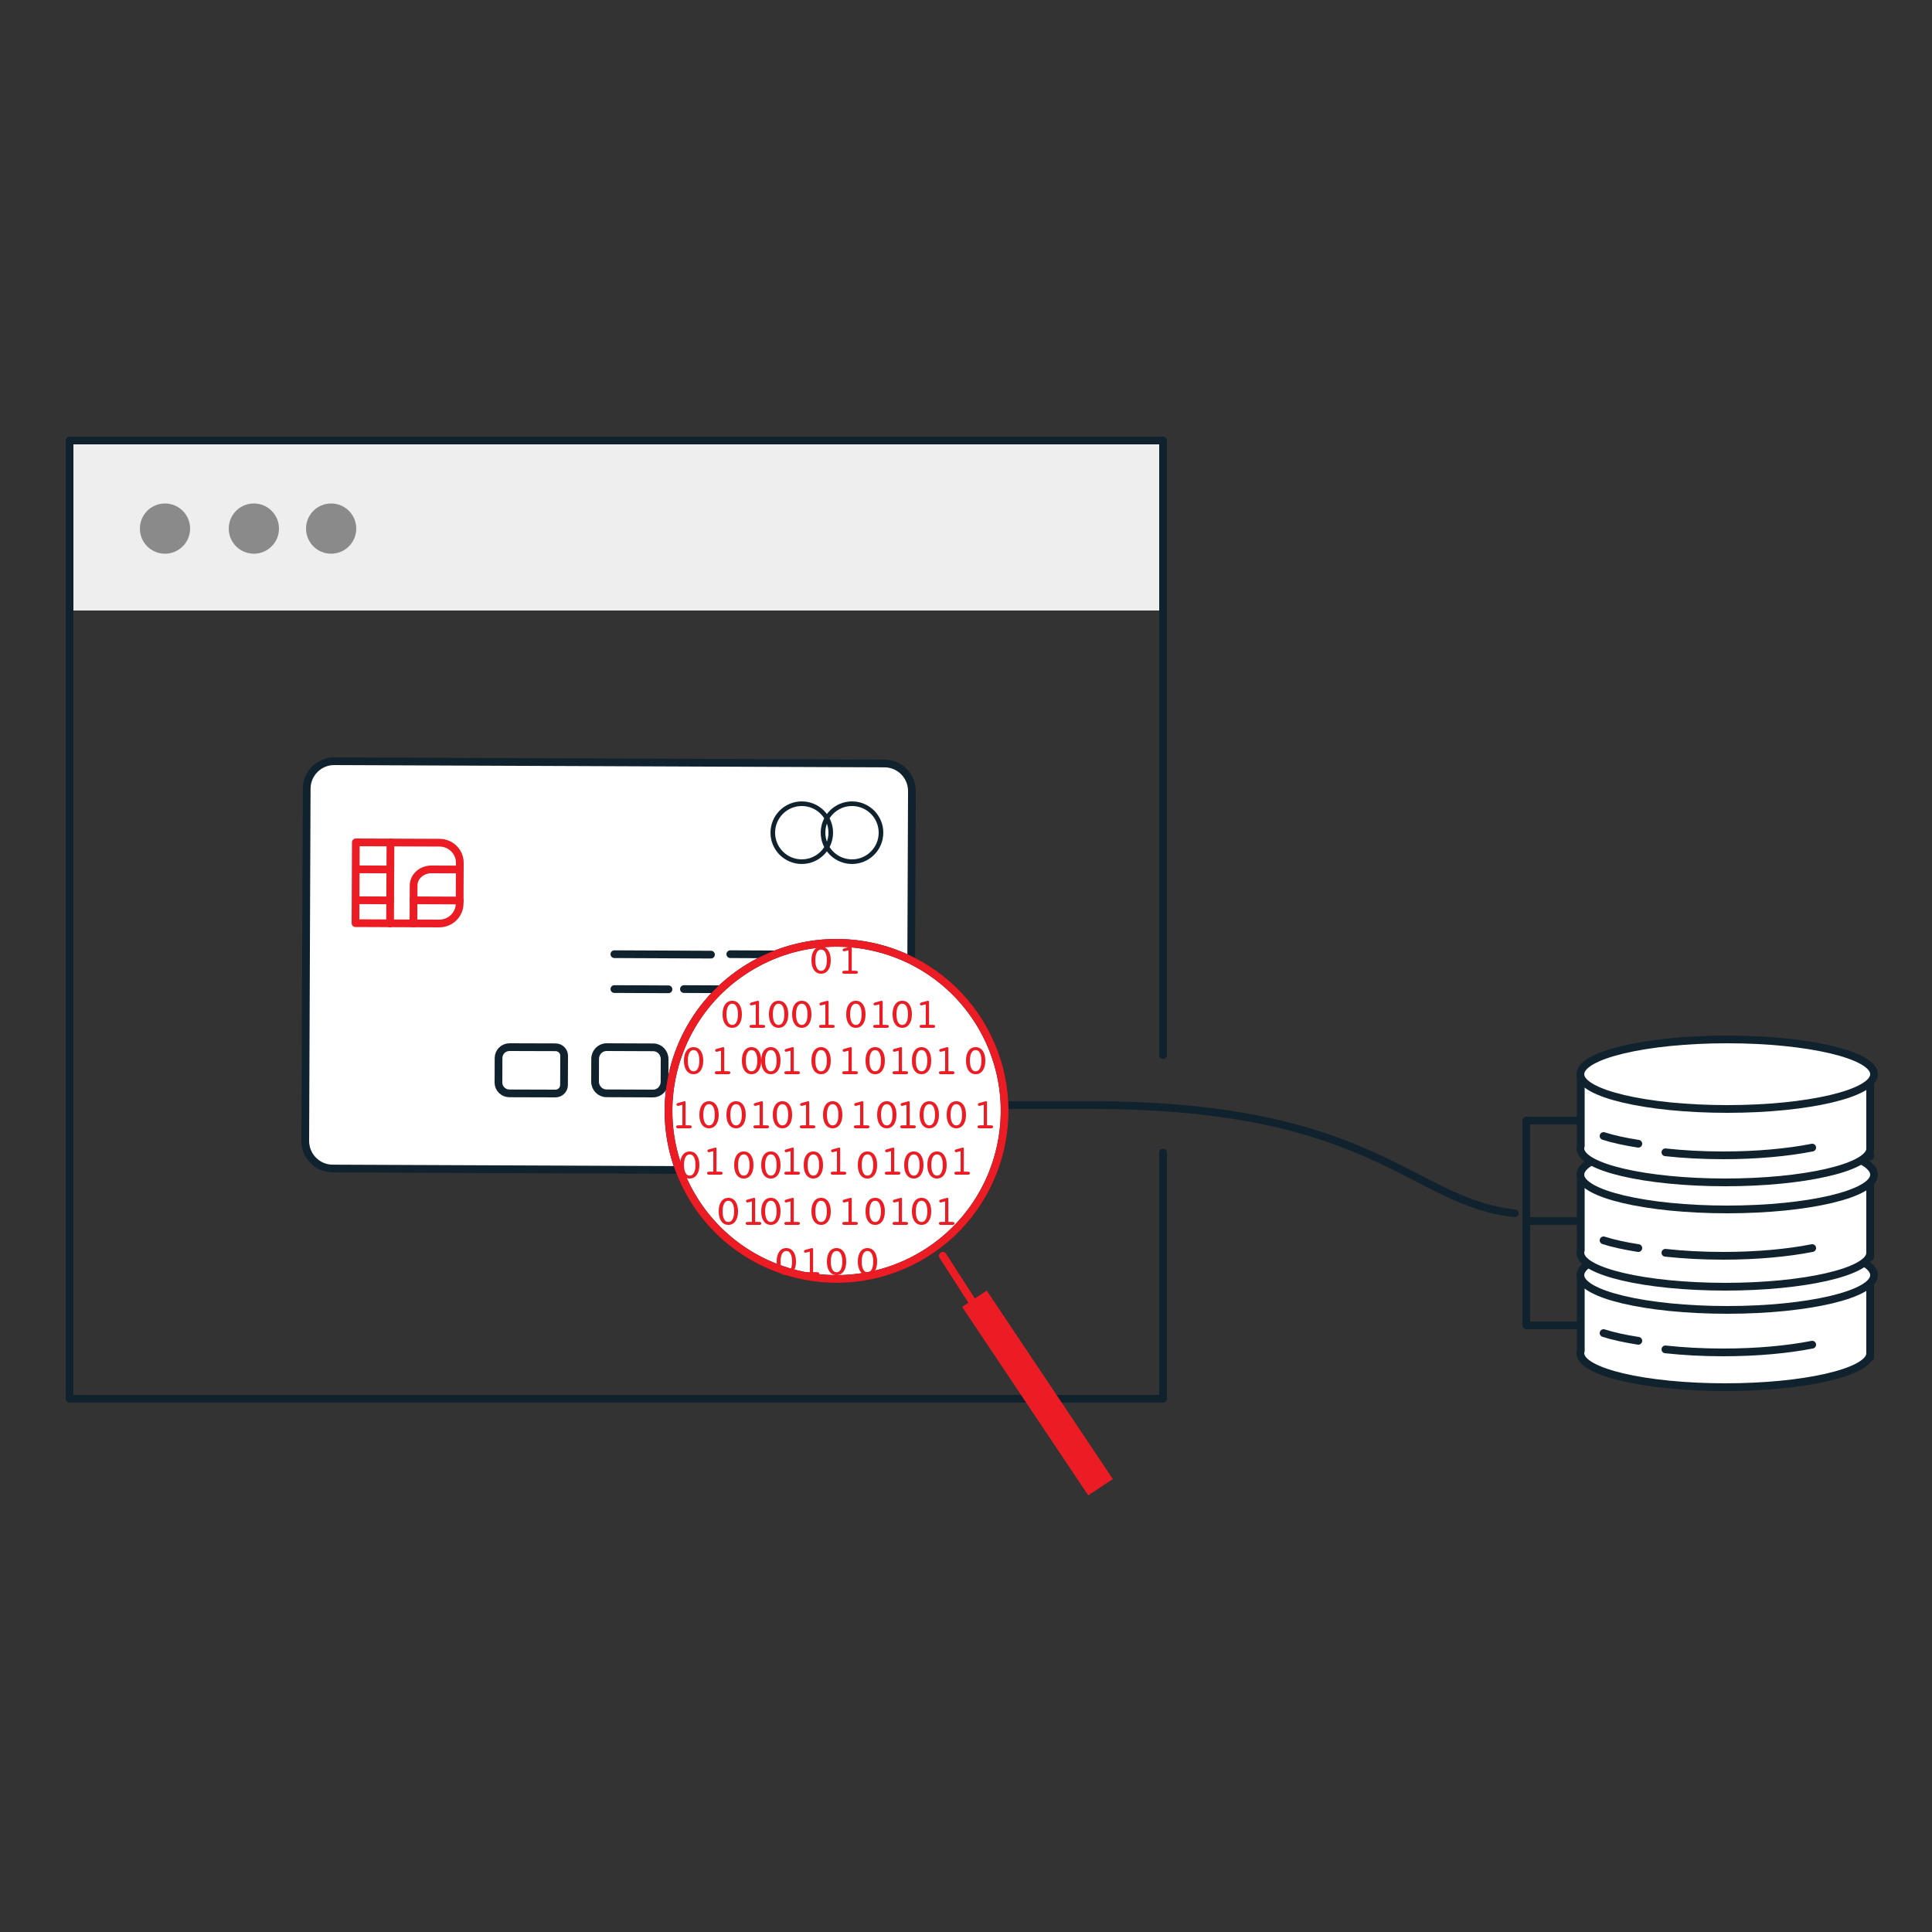<?xml version="1.0" encoding="UTF-8"?>
<svg width="500px" height="500px" viewBox="0 0 500 500" version="1.1" xmlns="http://www.w3.org/2000/svg" xmlns:xlink="http://www.w3.org/1999/xlink">
    <rect x="0" y="0" width="500" height="500" fill="#333333" stroke="none"/>
    <!-- Generator: Sketch 55.2 (78181) - https://sketchapp.com -->
    <title>Artboard Copy</title>
    <desc>Created with Sketch.</desc>
    <g id="Artboard-Copy" stroke="none" stroke-width="1" fill="none" fill-rule="evenodd">
        <path d="M239,286 L282.669,286 C355.836,286 365.21,311.102 392,314" id="Stroke-1" stroke="#0F222E" stroke-width="2" stroke-linecap="round" stroke-linejoin="round"></path>
        <path d="M483.992,331 L483.992,350.498 C484.01,350.516 483.992,350.533 483.992,350.533 C483.266,355.231 466.75,359 446.514,359 C425.799,359 409,355.057 409,350.206 C409,349.999 409.035,349.793 409.106,349.586 L409.106,331 L483.992,331 Z" id="Fill-3" fill="#FFFFFF"></path>
        <path d="M483.992,331 L483.992,350.498 C484.01,350.516 483.992,350.533 483.992,350.533 C483.266,355.231 466.75,359 446.514,359 C425.799,359 409,355.057 409,350.206 C409,349.999 409.035,349.793 409.106,349.586 L409.106,331 L483.992,331 Z" id="Stroke-5" stroke="#0F222E" stroke-width="2.005" stroke-linecap="round" stroke-linejoin="round"></path>
        <path d="M484.02,351.001 C484.02,351.121 484.02,351.239 483.98,351.341 L483.98,350.659 C484.02,350.761 484.02,350.879 484.02,351.001 Z" id="Stroke-7" stroke="#0F222E" stroke-width="2" stroke-linecap="round" stroke-linejoin="round"></path>
        <path d="M485,330.001 C485,334.971 467.987,339 447.001,339 C426.013,339 409,334.971 409,330.001 C409,325.031 426.013,321 447.001,321 C467.987,321 485,325.031 485,330.001" id="Fill-9" fill="#FFFFFF"></path>
        <path d="M485,330.001 C485,334.971 467.987,339 447.001,339 C426.013,339 409,334.971 409,330.001 C409,325.031 426.013,321 447.001,321 C467.987,321 485,325.031 485,330.001 Z" id="Stroke-11" stroke="#0F222E" stroke-width="2" stroke-linecap="round" stroke-linejoin="round"></path>
        <polygon id="Fill-13" fill="#EEEEEE" points="18 158 301 158 301 115 18 115"></polygon>
        <path d="M72.2,136.8 C72.2,140.389 69.29,143.3 65.7,143.3 C62.11,143.3 59.2,140.389 59.2,136.8 C59.2,133.21 62.11,130.3 65.7,130.3 C69.29,130.3 72.2,133.21 72.2,136.8" id="Fill-4" fill="#8A8A8A"></path>
        <path d="M85.699,143.3 C82.111,143.3 79.2,140.389 79.2,136.8 C79.2,133.21 82.111,130.3 85.699,130.3 C89.288,130.3 92.2,133.21 92.2,136.8 C92.2,140.389 89.288,143.3 85.699,143.3 Z" id="Fill-6" fill="#8A8A8A"></path>
        <path d="M49.2,136.8 C49.2,140.389 46.288,143.3 42.699,143.3 C39.111,143.3 36.2,140.389 36.2,136.8 C36.2,133.21 39.111,130.3 42.699,130.3 C46.288,130.3 49.2,133.21 49.2,136.8" id="Fill-8" fill="#8A8A8A"></path>
        <polyline id="Stroke-15" stroke="#0F222E" stroke-width="2" stroke-linecap="round" stroke-linejoin="round" points="301 298.27 301 362 18 362 18 114 301 114 301 273.076"></polyline>
        <path d="M228.921,197.586 L86.511,197 C82.582,196.984 79.389,200.172 79.373,204.103 L79,295.253 C78.986,299.183 82.152,302.398 86.08,302.414 L228.491,303 C232.418,303.018 235.612,299.828 235.627,295.897 L236,204.747 C236.016,200.819 232.848,197.602 228.921,197.586" id="Fill-20" fill="#FFFFFF"></path>
        <path d="M228.921,197.586 L86.511,197 C82.582,196.984 79.389,200.172 79.373,204.103 L79,295.253 C78.986,299.183 82.152,302.398 86.08,302.414 L228.491,303 C232.418,303.018 235.612,299.828 235.627,295.897 L236,204.747 C236.016,200.819 232.848,197.602 228.921,197.586 Z" id="Stroke-21" stroke="#0F222E" stroke-width="2" stroke-linecap="round" stroke-linejoin="round"></path>
        <path d="M113.651,239 L92,238.913 L92.087,218 L113.738,218.086 C116.657,218.098 119.012,220.428 119,223.289 L118.956,233.838 C118.944,236.7 116.568,239.012 113.651,239 Z" id="Stroke-22" stroke="#EC1C24" stroke-width="2" stroke-linecap="round" stroke-linejoin="round"></path>
        <path d="M101.05,218 L100.95,239" id="Stroke-23" stroke="#EC1C24" stroke-width="2" stroke-linecap="round" stroke-linejoin="round"></path>
        <path d="M93,224.981 L101,225.019" id="Stroke-24" stroke="#EC1C24" stroke-width="2" stroke-linecap="round" stroke-linejoin="round"></path>
        <path d="M93,232.981 L101,233.019" id="Stroke-25" stroke="#EC1C24" stroke-width="2" stroke-linecap="round" stroke-linejoin="round"></path>
        <path d="M107,239 L107.043,229.162 C107.054,226.852 109.115,224.99 111.646,225 L119,225.027" id="Stroke-26" stroke="#EC1C24" stroke-width="2" stroke-linecap="round" stroke-linejoin="round"></path>
        <path d="M107,233 L119,233.052" id="Stroke-27" stroke="#EC1C24" stroke-width="2" stroke-linecap="round" stroke-linejoin="round"></path>
        <path d="M143.733,283 L131.835,282.963 C130.262,282.961 128.993,281.7 129,280.15 L129.026,273.791 C129.032,272.245 130.309,270.994 131.88,271 L143.782,271.035 C145.012,271.041 146.004,272.027 146,273.239 L145.968,280.815 C145.962,282.028 144.963,283.006 143.733,283 Z" id="Stroke-28" stroke="#0F222E" stroke-width="2" stroke-linecap="round" stroke-linejoin="round"></path>
        <path d="M169.015,283 L156.938,282.95 C155.309,282.943 153.993,281.578 154,279.903 L154.025,274.022 C154.031,272.347 155.356,270.993 156.985,271 L169.062,271.05 C170.692,271.057 172.005,272.422 172,274.097 L171.977,279.98 C171.969,281.655 170.644,283.007 169.015,283 Z" id="Stroke-29" stroke="#0F222E" stroke-width="2" stroke-linecap="round" stroke-linejoin="round"></path>
        <path d="M193.015,283 L180.938,282.95 C179.309,282.943 177.993,281.578 178,279.903 L178.025,274.02 C178.031,272.345 179.356,270.993 180.985,271 L193.062,271.05 C194.692,271.057 196.005,272.422 196,274.095 L195.977,279.978 C195.969,281.655 194.644,283.007 193.015,283 Z" id="Stroke-30" stroke="#0F222E" stroke-width="2" stroke-linecap="round" stroke-linejoin="round"></path>
        <path d="M218.015,283 L205.938,282.948 C204.309,282.941 202.993,281.578 203,279.903 L203.025,274.021 C203.031,272.346 204.356,270.993 205.985,271 L218.062,271.05 C219.692,271.057 221.005,272.422 221,274.097 L220.977,279.979 C220.969,281.655 219.644,283.006 218.015,283 Z" id="Stroke-31" stroke="#0F222E" stroke-width="2" stroke-linecap="round" stroke-linejoin="round"></path>
        <path d="M159,246.942 L184,247.058" id="Stroke-32" stroke="#0F222E" stroke-width="2" stroke-linecap="round" stroke-linejoin="round"></path>
        <path d="M159,255.968 L173,256.032" id="Stroke-33" stroke="#0F222E" stroke-width="2" stroke-linecap="round" stroke-linejoin="round"></path>
        <path d="M177,255.974 L188,256.026" id="Stroke-34" stroke="#0F222E" stroke-width="2" stroke-linecap="round" stroke-linejoin="round"></path>
        <path d="M195,255.982 L202,256.018" id="Stroke-35" stroke="#0F222E" stroke-width="2" stroke-linecap="round" stroke-linejoin="round"></path>
        <path d="M207,255.983 L214,256.017" id="Stroke-36" stroke="#0F222E" stroke-width="2" stroke-linecap="round" stroke-linejoin="round"></path>
        <path d="M189,246.943 L214,247.057" id="Stroke-37" stroke="#0F222E" stroke-width="2" stroke-linecap="round" stroke-linejoin="round"></path>
        <path d="M215,215.5 C215,219.641 211.642,223 207.5,223 C203.358,223 200,219.641 200,215.5 C200,211.358 203.358,208 207.5,208 C211.642,208 215,211.358 215,215.5 Z" id="Stroke-38" stroke="#0F222E" stroke-width="1.195" stroke-linecap="round" stroke-linejoin="round"></path>
        <path d="M228,215.5 C228,219.641 224.642,223 220.5,223 C216.358,223 213,219.641 213,215.5 C213,211.358 216.358,208 220.5,208 C224.642,208 228,211.358 228,215.5 Z" id="Stroke-39" stroke="#0F222E" stroke-width="1.195" stroke-linecap="round" stroke-linejoin="round"></path>
        <path d="M484.02,299.001 C484.02,299.121 484.02,299.239 483.98,299.341 L483.98,298.659 C484.02,298.761 484.02,298.879 484.02,299.001 Z" id="Stroke-40" stroke="#0F222E" stroke-width="2" stroke-linecap="round" stroke-linejoin="round"></path>
        <path d="M483.992,305 L483.992,324.497 C484.01,324.514 483.992,324.532 483.992,324.532 C483.266,329.23 466.75,333 446.514,333 C425.799,333 409,329.058 409,324.205 C409,323.998 409.035,323.792 409.106,323.585 L409.106,305 L483.992,305 Z" id="Fill-41" fill="#FFFFFF"></path>
        <path d="M483.992,305 L483.992,324.497 C484.01,324.514 483.992,324.532 483.992,324.532 C483.266,329.23 466.75,333 446.514,333 C425.799,333 409,329.058 409,324.205 C409,323.998 409.035,323.792 409.106,323.585 L409.106,305 L483.992,305 Z" id="Stroke-42" stroke="#0F222E" stroke-width="2.005" stroke-linecap="round" stroke-linejoin="round"></path>
        <path d="M484.02,325 C484.02,325.12 484.02,325.24 483.98,325.34 L483.98,324.66 C484.02,324.76 484.02,324.878 484.02,325 Z" id="Stroke-43" stroke="#0F222E" stroke-width="2" stroke-linecap="round" stroke-linejoin="round"></path>
        <path d="M485,304 C485,308.97 467.987,313 447.001,313 C426.013,313 409,308.97 409,304 C409,299.03 426.013,295 447.001,295 C467.987,295 485,299.03 485,304" id="Fill-44" fill="#FFFFFF"></path>
        <path d="M485,304 C485,308.97 467.987,313 447.001,313 C426.013,313 409,308.97 409,304 C409,299.03 426.013,295 447.001,295 C467.987,295 485,299.03 485,304 Z" id="Stroke-45" stroke="#0F222E" stroke-width="2" stroke-linecap="round" stroke-linejoin="round"></path>
        <path d="M483.992,278 L483.992,297.498 C484.01,297.516 483.992,297.533 483.992,297.533 C483.266,302.231 466.75,306 446.514,306 C425.799,306 409,302.057 409,297.206 C409,296.999 409.035,296.793 409.106,296.586 L409.106,278 L483.992,278 Z" id="Fill-46" fill="#FFFFFF"></path>
        <path d="M483.992,278 L483.992,297.498 C484.01,297.516 483.992,297.533 483.992,297.533 C483.266,302.231 466.75,306 446.514,306 C425.799,306 409,302.057 409,297.206 C409,296.999 409.035,296.793 409.106,296.586 L409.106,278 L483.992,278 Z" id="Stroke-47" stroke="#0F222E" stroke-width="2.005" stroke-linecap="round" stroke-linejoin="round"></path>
        <path d="M485,278.001 C485,282.971 467.987,287 447.001,287 C426.013,287 409,282.971 409,278.001 C409,273.031 426.013,269 447.001,269 C467.987,269 485,273.031 485,278.001" id="Fill-48" fill="#FFFFFF"></path>
        <path d="M485,278.001 C485,282.971 467.987,287 447.001,287 C426.013,287 409,282.971 409,278.001 C409,273.031 426.013,269 447.001,269 C467.987,269 485,273.031 485,278.001 Z" id="Stroke-49" stroke="#0F222E" stroke-width="2" stroke-linecap="round" stroke-linejoin="round"></path>
        <path d="M424,296 C420.446,295.449 417.392,294.771 415,294" id="Stroke-50" stroke="#0F222E" stroke-width="2" stroke-linecap="round" stroke-linejoin="round"></path>
        <path d="M469,297 C462.655,298.253 454.651,299 445.955,299 C440.638,299 435.578,298.72 431,298.216" id="Stroke-51" stroke="#0F222E" stroke-width="2" stroke-linecap="round" stroke-linejoin="round"></path>
        <path d="M424,323 C420.446,322.45 417.392,321.773 415,321" id="Stroke-52" stroke="#0F222E" stroke-width="2" stroke-linecap="round" stroke-linejoin="round"></path>
        <path d="M469,323 C462.655,324.253 454.651,325 445.955,325 C440.638,325 435.578,324.72 431,324.217" id="Stroke-53" stroke="#0F222E" stroke-width="2" stroke-linecap="round" stroke-linejoin="round"></path>
        <path d="M424,347 C420.446,346.449 417.392,345.771 415,345" id="Stroke-54" stroke="#0F222E" stroke-width="2" stroke-linecap="round" stroke-linejoin="round"></path>
        <path d="M469,348 C462.655,349.255 454.651,350 445.955,350 C440.638,350 435.578,349.72 431,349.218" id="Stroke-55" stroke="#0F222E" stroke-width="2" stroke-linecap="round" stroke-linejoin="round"></path>
        <polyline id="Stroke-56" stroke="#0F222E" stroke-width="2" stroke-linecap="round" stroke-linejoin="round" points="409 290 395 290 395 343 409 343"></polyline>
        <path d="M395,316 L408,316" id="Stroke-57" stroke="#0F222E" stroke-width="2" stroke-linecap="round" stroke-linejoin="round"></path>
        <path d="M252.913,263.711 C266.051,283.823 260.398,310.777 240.288,323.915 C220.178,337.051 193.225,331.398 180.087,311.288 C166.949,291.178 172.602,264.224 192.712,251.088 C212.822,237.948 239.775,243.601 252.913,263.711" id="Fill-58" fill="#FFFFFF"></path>
        <path d="M252.913,263.711 C266.051,283.823 260.398,310.777 240.288,323.915 C220.178,337.051 193.225,331.398 180.087,311.288 C166.949,291.178 172.602,264.224 192.712,251.088 C212.822,237.948 239.775,243.601 252.913,263.711 Z" id="Stroke-59" stroke="#0F222E" stroke-width="2" stroke-linecap="round" stroke-linejoin="round"></path>
        <path d="M244,325 L280,381" id="Stroke-60" stroke="#EC1C24" stroke-width="2" stroke-linecap="round" stroke-linejoin="round"></path>
        <path d="M255.559,268.373 C266.122,289.945 257.197,315.994 235.626,326.56 C214.053,337.121 188.003,328.198 177.441,306.625 C166.878,285.053 175.803,259.003 197.374,248.44 C218.946,237.879 244.995,246.803 255.559,268.373 Z" id="Stroke-61" stroke="#EC1C24" stroke-width="2" stroke-linecap="round" stroke-linejoin="round"></path>
        <path d="M212.497,245.754 C212.028,245.754 211.665,245.994 211.405,246.471 C211.144,246.952 211.013,247.627 211.013,248.498 C211.013,249.377 211.144,250.056 211.405,250.534 C211.665,251.015 212.028,251.256 212.497,251.256 C212.97,251.256 213.335,251.015 213.595,250.534 C213.856,250.056 213.987,249.377 213.987,248.498 C213.987,247.627 213.856,246.952 213.595,246.471 C213.335,245.994 212.97,245.754 212.497,245.754 M212.497,252 C211.732,252 211.123,251.689 210.673,251.062 C210.225,250.441 210,249.584 210,248.496 C210,247.414 210.225,246.561 210.673,245.936 C211.123,245.313 211.732,245 212.497,245 C213.262,245 213.87,245.313 214.323,245.94 C214.775,246.565 215,247.418 215,248.496 C215,249.577 214.775,250.43 214.323,251.058 C213.87,251.685 213.262,252 212.497,252" id="Fill-62" fill="#EC1C24"></path>
        <path d="M218.607,246.169 L218.504,246.185 C218.481,246.189 218.461,246.191 218.443,246.191 C218.335,246.191 218.245,246.159 218.176,246.094 C218.108,246.033 218.074,245.948 218.074,245.842 C218.074,245.755 218.104,245.679 218.164,245.614 C218.223,245.549 218.31,245.501 218.421,245.467 L219.99,245.033 C220.028,245.022 220.066,245.015 220.104,245.007 C220.14,245.004 220.177,245 220.217,245 C220.284,245 220.336,245.033 220.374,245.095 C220.413,245.16 220.433,245.245 220.433,245.354 L220.433,251.232 L221.276,251.232 C221.589,251.232 221.789,251.26 221.872,251.31 C221.957,251.366 222,251.462 222,251.609 C222,251.738 221.964,251.837 221.894,251.902 C221.824,251.967 221.719,252 221.577,252 L218.421,252 C218.281,252 218.176,251.967 218.106,251.902 C218.036,251.837 218,251.738 218,251.609 C218,251.462 218.043,251.366 218.126,251.31 C218.211,251.26 218.411,251.232 218.722,251.232 L219.599,251.232 L219.599,245.924 L218.607,246.169 Z" id="Fill-63" fill="#EC1C24"></path>
        <path d="M189.497,259.754 C189.028,259.754 188.665,259.994 188.405,260.471 C188.144,260.952 188.013,261.627 188.013,262.498 C188.013,263.377 188.144,264.056 188.405,264.534 C188.665,265.015 189.028,265.256 189.497,265.256 C189.97,265.256 190.335,265.015 190.595,264.534 C190.856,264.056 190.987,263.377 190.987,262.498 C190.987,261.627 190.856,260.952 190.595,260.471 C190.335,259.994 189.97,259.754 189.497,259.754 M189.497,266 C188.732,266 188.123,265.689 187.673,265.062 C187.225,264.441 187,263.584 187,262.496 C187,261.414 187.225,260.561 187.673,259.936 C188.123,259.313 188.732,259 189.497,259 C190.262,259 190.87,259.313 191.323,259.94 C191.775,260.565 192,261.418 192,262.496 C192,263.577 191.775,264.43 191.323,265.058 C190.87,265.685 190.262,266 189.497,266" id="Fill-64" fill="#EC1C24"></path>
        <path d="M194.607,260.169 L194.504,260.185 C194.481,260.189 194.461,260.191 194.443,260.191 C194.335,260.191 194.245,260.159 194.176,260.094 C194.108,260.033 194.074,259.948 194.074,259.842 C194.074,259.755 194.104,259.679 194.164,259.614 C194.223,259.549 194.31,259.501 194.421,259.467 L195.99,259.033 C196.028,259.022 196.066,259.015 196.104,259.007 C196.14,259.004 196.177,259 196.217,259 C196.284,259 196.336,259.033 196.374,259.095 C196.413,259.16 196.433,259.245 196.433,259.354 L196.433,265.232 L197.276,265.232 C197.589,265.232 197.789,265.26 197.872,265.31 C197.957,265.366 198,265.462 198,265.609 C198,265.738 197.964,265.837 197.894,265.902 C197.824,265.967 197.719,266 197.577,266 L194.421,266 C194.281,266 194.176,265.967 194.106,265.902 C194.036,265.837 194,265.738 194,265.609 C194,265.462 194.043,265.366 194.126,265.31 C194.211,265.26 194.411,265.232 194.722,265.232 L195.599,265.232 L195.599,259.924 L194.607,260.169 Z" id="Fill-65" fill="#EC1C24"></path>
        <path d="M201.497,259.754 C201.028,259.754 200.665,259.994 200.405,260.471 C200.144,260.952 200.013,261.627 200.013,262.498 C200.013,263.377 200.144,264.056 200.405,264.534 C200.665,265.015 201.028,265.256 201.497,265.256 C201.97,265.256 202.335,265.015 202.595,264.534 C202.856,264.056 202.987,263.377 202.987,262.498 C202.987,261.627 202.856,260.952 202.595,260.471 C202.335,259.994 201.97,259.754 201.497,259.754 M201.497,266 C200.732,266 200.123,265.689 199.673,265.062 C199.225,264.441 199,263.584 199,262.496 C199,261.414 199.225,260.561 199.673,259.936 C200.123,259.313 200.732,259 201.497,259 C202.262,259 202.87,259.313 203.323,259.94 C203.775,260.565 204,261.418 204,262.496 C204,263.577 203.775,264.43 203.323,265.058 C202.87,265.685 202.262,266 201.497,266" id="Fill-66" fill="#EC1C24"></path>
        <path d="M207.497,259.754 C207.028,259.754 206.665,259.994 206.405,260.471 C206.144,260.952 206.013,261.627 206.013,262.498 C206.013,263.377 206.144,264.056 206.405,264.534 C206.665,265.015 207.028,265.256 207.497,265.256 C207.97,265.256 208.335,265.015 208.595,264.534 C208.856,264.056 208.987,263.377 208.987,262.498 C208.987,261.627 208.856,260.952 208.595,260.471 C208.335,259.994 207.97,259.754 207.497,259.754 M207.497,266 C206.732,266 206.123,265.689 205.673,265.062 C205.225,264.441 205,263.584 205,262.496 C205,261.414 205.225,260.561 205.673,259.936 C206.123,259.313 206.732,259 207.497,259 C208.262,259 208.87,259.313 209.323,259.94 C209.775,260.565 210,261.418 210,262.496 C210,263.577 209.775,264.43 209.323,265.058 C208.87,265.685 208.262,266 207.497,266" id="Fill-67" fill="#EC1C24"></path>
        <path d="M212.607,260.169 L212.504,260.185 C212.481,260.189 212.461,260.191 212.443,260.191 C212.335,260.191 212.245,260.159 212.176,260.094 C212.108,260.033 212.074,259.948 212.074,259.842 C212.074,259.755 212.104,259.679 212.164,259.614 C212.223,259.549 212.31,259.501 212.421,259.467 L213.99,259.033 C214.028,259.022 214.066,259.015 214.104,259.007 C214.14,259.004 214.177,259 214.217,259 C214.284,259 214.336,259.033 214.374,259.095 C214.413,259.16 214.433,259.245 214.433,259.354 L214.433,265.232 L215.276,265.232 C215.589,265.232 215.789,265.26 215.872,265.31 C215.957,265.366 216,265.462 216,265.609 C216,265.738 215.964,265.837 215.894,265.902 C215.824,265.967 215.719,266 215.577,266 L212.421,266 C212.281,266 212.176,265.967 212.106,265.902 C212.036,265.837 212,265.738 212,265.609 C212,265.462 212.043,265.366 212.126,265.31 C212.211,265.26 212.411,265.232 212.722,265.232 L213.599,265.232 L213.599,259.924 L212.607,260.169 Z" id="Fill-68" fill="#EC1C24"></path>
        <path d="M221.497,259.754 C221.028,259.754 220.665,259.994 220.405,260.471 C220.144,260.952 220.013,261.627 220.013,262.498 C220.013,263.377 220.144,264.056 220.405,264.534 C220.665,265.015 221.028,265.256 221.497,265.256 C221.97,265.256 222.335,265.015 222.595,264.534 C222.856,264.056 222.987,263.377 222.987,262.498 C222.987,261.627 222.856,260.952 222.595,260.471 C222.335,259.994 221.97,259.754 221.497,259.754 M221.497,266 C220.732,266 220.123,265.689 219.673,265.062 C219.225,264.441 219,263.584 219,262.496 C219,261.414 219.225,260.561 219.673,259.936 C220.123,259.313 220.732,259 221.497,259 C222.262,259 222.87,259.313 223.323,259.94 C223.775,260.565 224,261.418 224,262.496 C224,263.577 223.775,264.43 223.323,265.058 C222.87,265.685 222.262,266 221.497,266" id="Fill-69" fill="#EC1C24"></path>
        <path d="M226.607,260.169 L226.504,260.185 C226.481,260.189 226.461,260.191 226.443,260.191 C226.335,260.191 226.245,260.159 226.176,260.094 C226.108,260.033 226.074,259.948 226.074,259.842 C226.074,259.755 226.104,259.679 226.164,259.614 C226.223,259.549 226.31,259.501 226.421,259.467 L227.99,259.033 C228.028,259.022 228.066,259.015 228.104,259.007 C228.14,259.004 228.177,259 228.217,259 C228.284,259 228.336,259.033 228.374,259.095 C228.413,259.16 228.433,259.245 228.433,259.354 L228.433,265.232 L229.276,265.232 C229.589,265.232 229.789,265.26 229.872,265.31 C229.957,265.366 230,265.462 230,265.609 C230,265.738 229.964,265.837 229.894,265.902 C229.824,265.967 229.719,266 229.577,266 L226.421,266 C226.281,266 226.176,265.967 226.106,265.902 C226.036,265.837 226,265.738 226,265.609 C226,265.462 226.043,265.366 226.126,265.31 C226.211,265.26 226.411,265.232 226.722,265.232 L227.599,265.232 L227.599,259.924 L226.607,260.169 Z" id="Fill-70" fill="#EC1C24"></path>
        <path d="M233.497,259.754 C233.028,259.754 232.665,259.994 232.405,260.471 C232.144,260.952 232.013,261.627 232.013,262.498 C232.013,263.377 232.144,264.056 232.405,264.534 C232.665,265.015 233.028,265.256 233.497,265.256 C233.97,265.256 234.335,265.015 234.595,264.534 C234.856,264.056 234.987,263.377 234.987,262.498 C234.987,261.627 234.856,260.952 234.595,260.471 C234.335,259.994 233.97,259.754 233.497,259.754 M233.497,266 C232.732,266 232.123,265.689 231.673,265.062 C231.225,264.441 231,263.584 231,262.496 C231,261.414 231.225,260.561 231.673,259.936 C232.123,259.313 232.732,259 233.497,259 C234.262,259 234.87,259.313 235.323,259.94 C235.775,260.565 236,261.418 236,262.496 C236,263.577 235.775,264.43 235.323,265.058 C234.87,265.685 234.262,266 233.497,266" id="Fill-71" fill="#EC1C24"></path>
        <path d="M238.607,260.169 L238.504,260.185 C238.481,260.189 238.461,260.191 238.443,260.191 C238.335,260.191 238.245,260.159 238.176,260.094 C238.108,260.033 238.074,259.948 238.074,259.842 C238.074,259.755 238.104,259.679 238.164,259.614 C238.223,259.549 238.31,259.501 238.421,259.467 L239.99,259.033 C240.028,259.022 240.066,259.015 240.104,259.007 C240.14,259.004 240.177,259 240.217,259 C240.284,259 240.336,259.033 240.374,259.095 C240.413,259.16 240.433,259.245 240.433,259.354 L240.433,265.232 L241.276,265.232 C241.589,265.232 241.789,265.26 241.872,265.31 C241.957,265.366 242,265.462 242,265.609 C242,265.738 241.964,265.837 241.894,265.902 C241.824,265.967 241.719,266 241.577,266 L238.421,266 C238.281,266 238.176,265.967 238.106,265.902 C238.036,265.837 238,265.738 238,265.609 C238,265.462 238.043,265.366 238.126,265.31 C238.211,265.26 238.411,265.232 238.722,265.232 L239.599,265.232 L239.599,259.924 L238.607,260.169 Z" id="Fill-72" fill="#EC1C24"></path>
        <path d="M179.497,271.754 C179.028,271.754 178.665,271.994 178.405,272.471 C178.144,272.952 178.013,273.627 178.013,274.498 C178.013,275.377 178.144,276.056 178.405,276.534 C178.665,277.015 179.028,277.256 179.497,277.256 C179.97,277.256 180.335,277.015 180.595,276.534 C180.856,276.056 180.987,275.377 180.987,274.498 C180.987,273.627 180.856,272.952 180.595,272.471 C180.335,271.994 179.97,271.754 179.497,271.754 M179.497,278 C178.732,278 178.123,277.689 177.673,277.062 C177.225,276.441 177,275.584 177,274.496 C177,273.414 177.225,272.561 177.673,271.936 C178.123,271.313 178.732,271 179.497,271 C180.262,271 180.87,271.313 181.323,271.94 C181.775,272.565 182,273.418 182,274.496 C182,275.577 181.775,276.43 181.323,277.058 C180.87,277.685 180.262,278 179.497,278" id="Fill-73" fill="#EC1C24"></path>
        <path d="M185.607,272.169 L185.504,272.185 C185.481,272.189 185.461,272.191 185.443,272.191 C185.335,272.191 185.245,272.159 185.176,272.094 C185.108,272.033 185.074,271.948 185.074,271.842 C185.074,271.755 185.104,271.679 185.164,271.614 C185.223,271.549 185.31,271.501 185.421,271.467 L186.99,271.033 C187.028,271.022 187.066,271.015 187.104,271.007 C187.14,271.004 187.177,271 187.217,271 C187.284,271 187.336,271.033 187.374,271.095 C187.413,271.16 187.433,271.245 187.433,271.354 L187.433,277.232 L188.276,277.232 C188.589,277.232 188.789,277.26 188.872,277.31 C188.957,277.366 189,277.462 189,277.609 C189,277.738 188.964,277.837 188.894,277.902 C188.824,277.967 188.719,278 188.577,278 L185.421,278 C185.281,278 185.176,277.967 185.106,277.902 C185.036,277.837 185,277.738 185,277.609 C185,277.462 185.043,277.366 185.126,277.31 C185.211,277.26 185.411,277.232 185.722,277.232 L186.599,277.232 L186.599,271.924 L185.607,272.169 Z" id="Fill-74" fill="#EC1C24"></path>
        <path d="M194.497,271.754 C194.028,271.754 193.665,271.994 193.405,272.471 C193.144,272.952 193.013,273.627 193.013,274.498 C193.013,275.377 193.144,276.056 193.405,276.534 C193.665,277.015 194.028,277.256 194.497,277.256 C194.97,277.256 195.335,277.015 195.595,276.534 C195.856,276.056 195.987,275.377 195.987,274.498 C195.987,273.627 195.856,272.952 195.595,272.471 C195.335,271.994 194.97,271.754 194.497,271.754 M194.497,278 C193.732,278 193.123,277.689 192.673,277.062 C192.225,276.441 192,275.584 192,274.496 C192,273.414 192.225,272.561 192.673,271.936 C193.123,271.313 193.732,271 194.497,271 C195.262,271 195.87,271.313 196.323,271.94 C196.775,272.565 197,273.418 197,274.496 C197,275.577 196.775,276.43 196.323,277.058 C195.87,277.685 195.262,278 194.497,278" id="Fill-75" fill="#EC1C24"></path>
        <path d="M199.497,271.754 C199.028,271.754 198.665,271.994 198.405,272.471 C198.144,272.952 198.013,273.627 198.013,274.498 C198.013,275.377 198.144,276.056 198.405,276.534 C198.665,277.015 199.028,277.256 199.497,277.256 C199.97,277.256 200.335,277.015 200.595,276.534 C200.856,276.056 200.987,275.377 200.987,274.498 C200.987,273.627 200.856,272.952 200.595,272.471 C200.335,271.994 199.97,271.754 199.497,271.754 M199.497,278 C198.732,278 198.123,277.689 197.673,277.062 C197.225,276.441 197,275.584 197,274.496 C197,273.414 197.225,272.561 197.673,271.936 C198.123,271.313 198.732,271 199.497,271 C200.262,271 200.87,271.313 201.323,271.94 C201.775,272.565 202,273.418 202,274.496 C202,275.577 201.775,276.43 201.323,277.058 C200.87,277.685 200.262,278 199.497,278" id="Fill-76" fill="#EC1C24"></path>
        <path d="M203.607,272.169 L203.504,272.185 C203.481,272.189 203.461,272.191 203.443,272.191 C203.335,272.191 203.245,272.159 203.176,272.094 C203.108,272.033 203.074,271.948 203.074,271.842 C203.074,271.755 203.104,271.679 203.164,271.614 C203.223,271.549 203.31,271.501 203.421,271.467 L204.99,271.033 C205.028,271.022 205.066,271.015 205.104,271.007 C205.14,271.004 205.177,271 205.217,271 C205.284,271 205.336,271.033 205.374,271.095 C205.413,271.16 205.433,271.245 205.433,271.354 L205.433,277.232 L206.276,277.232 C206.589,277.232 206.789,277.26 206.872,277.31 C206.957,277.366 207,277.462 207,277.609 C207,277.738 206.964,277.837 206.894,277.902 C206.824,277.967 206.719,278 206.577,278 L203.421,278 C203.281,278 203.176,277.967 203.106,277.902 C203.036,277.837 203,277.738 203,277.609 C203,277.462 203.043,277.366 203.126,277.31 C203.211,277.26 203.411,277.232 203.722,277.232 L204.599,277.232 L204.599,271.924 L203.607,272.169 Z" id="Fill-77" fill="#EC1C24"></path>
        <path d="M212.497,271.754 C212.028,271.754 211.665,271.994 211.405,272.471 C211.144,272.952 211.013,273.627 211.013,274.498 C211.013,275.377 211.144,276.056 211.405,276.534 C211.665,277.015 212.028,277.256 212.497,277.256 C212.97,277.256 213.335,277.015 213.595,276.534 C213.856,276.056 213.987,275.377 213.987,274.498 C213.987,273.627 213.856,272.952 213.595,272.471 C213.335,271.994 212.97,271.754 212.497,271.754 M212.497,278 C211.732,278 211.123,277.689 210.673,277.062 C210.225,276.441 210,275.584 210,274.496 C210,273.414 210.225,272.561 210.673,271.936 C211.123,271.313 211.732,271 212.497,271 C213.262,271 213.87,271.313 214.323,271.94 C214.775,272.565 215,273.418 215,274.496 C215,275.577 214.775,276.43 214.323,277.058 C213.87,277.685 213.262,278 212.497,278" id="Fill-78" fill="#EC1C24"></path>
        <path d="M218.607,272.169 L218.504,272.185 C218.481,272.189 218.461,272.191 218.443,272.191 C218.335,272.191 218.245,272.159 218.176,272.094 C218.108,272.033 218.074,271.948 218.074,271.842 C218.074,271.755 218.104,271.679 218.164,271.614 C218.223,271.549 218.31,271.501 218.421,271.467 L219.99,271.033 C220.028,271.022 220.066,271.015 220.104,271.007 C220.14,271.004 220.177,271 220.217,271 C220.284,271 220.336,271.033 220.374,271.095 C220.413,271.16 220.433,271.245 220.433,271.354 L220.433,277.232 L221.276,277.232 C221.589,277.232 221.789,277.26 221.872,277.31 C221.957,277.366 222,277.462 222,277.609 C222,277.738 221.964,277.837 221.894,277.902 C221.824,277.967 221.719,278 221.577,278 L218.421,278 C218.281,278 218.176,277.967 218.106,277.902 C218.036,277.837 218,277.738 218,277.609 C218,277.462 218.043,277.366 218.126,277.31 C218.211,277.26 218.411,277.232 218.722,277.232 L219.599,277.232 L219.599,271.924 L218.607,272.169 Z" id="Fill-79" fill="#EC1C24"></path>
        <path d="M226.497,271.754 C226.028,271.754 225.665,271.994 225.405,272.471 C225.144,272.952 225.013,273.627 225.013,274.498 C225.013,275.377 225.144,276.056 225.405,276.534 C225.665,277.015 226.028,277.256 226.497,277.256 C226.97,277.256 227.335,277.015 227.595,276.534 C227.856,276.056 227.987,275.377 227.987,274.498 C227.987,273.627 227.856,272.952 227.595,272.471 C227.335,271.994 226.97,271.754 226.497,271.754 M226.497,278 C225.732,278 225.123,277.689 224.673,277.062 C224.225,276.441 224,275.584 224,274.496 C224,273.414 224.225,272.561 224.673,271.936 C225.123,271.313 225.732,271 226.497,271 C227.262,271 227.87,271.313 228.323,271.94 C228.775,272.565 229,273.418 229,274.496 C229,275.577 228.775,276.43 228.323,277.058 C227.87,277.685 227.262,278 226.497,278" id="Fill-80" fill="#EC1C24"></path>
        <path d="M231.607,272.169 L231.504,272.185 C231.481,272.189 231.461,272.191 231.443,272.191 C231.335,272.191 231.245,272.159 231.176,272.094 C231.108,272.033 231.074,271.948 231.074,271.842 C231.074,271.755 231.104,271.679 231.164,271.614 C231.223,271.549 231.31,271.501 231.421,271.467 L232.99,271.033 C233.028,271.022 233.066,271.015 233.104,271.007 C233.14,271.004 233.177,271 233.217,271 C233.284,271 233.336,271.033 233.374,271.095 C233.413,271.16 233.433,271.245 233.433,271.354 L233.433,277.232 L234.276,277.232 C234.589,277.232 234.789,277.26 234.872,277.31 C234.957,277.366 235,277.462 235,277.609 C235,277.738 234.964,277.837 234.894,277.902 C234.824,277.967 234.719,278 234.577,278 L231.421,278 C231.281,278 231.176,277.967 231.106,277.902 C231.036,277.837 231,277.738 231,277.609 C231,277.462 231.043,277.366 231.126,277.31 C231.211,277.26 231.411,277.232 231.722,277.232 L232.599,277.232 L232.599,271.924 L231.607,272.169 Z" id="Fill-81" fill="#EC1C24"></path>
        <path d="M238.497,271.754 C238.028,271.754 237.665,271.994 237.405,272.471 C237.144,272.952 237.013,273.627 237.013,274.498 C237.013,275.377 237.144,276.056 237.405,276.534 C237.665,277.015 238.028,277.256 238.497,277.256 C238.97,277.256 239.335,277.015 239.595,276.534 C239.856,276.056 239.987,275.377 239.987,274.498 C239.987,273.627 239.856,272.952 239.595,272.471 C239.335,271.994 238.97,271.754 238.497,271.754 M238.497,278 C237.732,278 237.123,277.689 236.673,277.062 C236.225,276.441 236,275.584 236,274.496 C236,273.414 236.225,272.561 236.673,271.936 C237.123,271.313 237.732,271 238.497,271 C239.262,271 239.87,271.313 240.323,271.94 C240.775,272.565 241,273.418 241,274.496 C241,275.577 240.775,276.43 240.323,277.058 C239.87,277.685 239.262,278 238.497,278" id="Fill-82" fill="#EC1C24"></path>
        <path d="M243.607,272.169 C243.562,272.176 243.528,272.182 243.504,272.185 C243.481,272.189 243.461,272.191 243.443,272.191 C243.335,272.191 243.245,272.159 243.176,272.094 C243.108,272.033 243.074,271.948 243.074,271.842 C243.074,271.755 243.104,271.679 243.164,271.614 C243.223,271.549 243.31,271.501 243.421,271.467 L244.99,271.033 C245.028,271.022 245.066,271.015 245.104,271.007 C245.14,271.004 245.177,271 245.217,271 C245.284,271 245.336,271.033 245.374,271.095 C245.413,271.16 245.433,271.245 245.433,271.354 L245.433,277.232 L246.276,277.232 C246.589,277.232 246.789,277.26 246.872,277.31 C246.957,277.366 247,277.462 247,277.609 C247,277.738 246.964,277.837 246.894,277.902 C246.824,277.967 246.719,278 246.577,278 L243.421,278 C243.281,278 243.176,277.967 243.106,277.902 C243.036,277.837 243,277.738 243,277.609 C243,277.462 243.043,277.366 243.126,277.31 C243.211,277.26 243.411,277.232 243.722,277.232 L244.599,277.232 L244.599,271.924 L243.607,272.169 Z" id="Fill-83" fill="#EC1C24"></path>
        <path d="M252.497,271.754 C252.028,271.754 251.665,271.994 251.405,272.471 C251.144,272.952 251.013,273.627 251.013,274.498 C251.013,275.377 251.144,276.056 251.405,276.534 C251.665,277.015 252.028,277.256 252.497,277.256 C252.97,277.256 253.335,277.015 253.595,276.534 C253.856,276.056 253.987,275.377 253.987,274.498 C253.987,273.627 253.856,272.952 253.595,272.471 C253.335,271.994 252.97,271.754 252.497,271.754 M252.497,278 C251.732,278 251.123,277.689 250.673,277.062 C250.225,276.441 250,275.584 250,274.496 C250,273.414 250.225,272.561 250.673,271.936 C251.123,271.313 251.732,271 252.497,271 C253.262,271 253.87,271.313 254.323,271.94 C254.775,272.565 255,273.418 255,274.496 C255,275.577 254.775,276.43 254.323,277.058 C253.87,277.685 253.262,278 252.497,278" id="Fill-84" fill="#EC1C24"></path>
        <path d="M175.607,286.169 L175.504,286.185 C175.481,286.189 175.461,286.191 175.443,286.191 C175.335,286.191 175.245,286.159 175.176,286.094 C175.108,286.033 175.074,285.948 175.074,285.842 C175.074,285.755 175.104,285.679 175.164,285.614 C175.223,285.549 175.31,285.501 175.421,285.467 L176.99,285.033 C177.028,285.022 177.066,285.015 177.104,285.007 C177.14,285.004 177.177,285 177.217,285 C177.284,285 177.336,285.033 177.374,285.095 C177.413,285.16 177.433,285.245 177.433,285.354 L177.433,291.232 L178.276,291.232 C178.589,291.232 178.789,291.26 178.872,291.31 C178.957,291.366 179,291.462 179,291.609 C179,291.738 178.964,291.837 178.894,291.902 C178.824,291.967 178.719,292 178.577,292 L175.421,292 C175.281,292 175.176,291.967 175.106,291.902 C175.036,291.837 175,291.738 175,291.609 C175,291.462 175.043,291.366 175.126,291.31 C175.211,291.26 175.411,291.232 175.722,291.232 L176.599,291.232 L176.599,285.924 L175.607,286.169 Z" id="Fill-85" fill="#EC1C24"></path>
        <path d="M183.497,285.754 C183.028,285.754 182.665,285.994 182.405,286.471 C182.144,286.952 182.013,287.627 182.013,288.498 C182.013,289.377 182.144,290.056 182.405,290.534 C182.665,291.015 183.028,291.256 183.497,291.256 C183.97,291.256 184.335,291.015 184.595,290.534 C184.856,290.056 184.987,289.377 184.987,288.498 C184.987,287.627 184.856,286.952 184.595,286.471 C184.335,285.994 183.97,285.754 183.497,285.754 M183.497,292 C182.732,292 182.123,291.689 181.673,291.062 C181.225,290.441 181,289.584 181,288.496 C181,287.414 181.225,286.561 181.673,285.936 C182.123,285.313 182.732,285 183.497,285 C184.262,285 184.87,285.313 185.323,285.94 C185.775,286.565 186,287.418 186,288.496 C186,289.577 185.775,290.43 185.323,291.058 C184.87,291.685 184.262,292 183.497,292" id="Fill-86" fill="#EC1C24"></path>
        <path d="M190.497,285.754 C190.028,285.754 189.665,285.994 189.405,286.471 C189.144,286.952 189.013,287.627 189.013,288.498 C189.013,289.377 189.144,290.056 189.405,290.534 C189.665,291.015 190.028,291.256 190.497,291.256 C190.97,291.256 191.335,291.015 191.595,290.534 C191.856,290.056 191.987,289.377 191.987,288.498 C191.987,287.627 191.856,286.952 191.595,286.471 C191.335,285.994 190.97,285.754 190.497,285.754 M190.497,292 C189.732,292 189.123,291.689 188.673,291.062 C188.225,290.441 188,289.584 188,288.496 C188,287.414 188.225,286.561 188.673,285.936 C189.123,285.313 189.732,285 190.497,285 C191.262,285 191.87,285.313 192.323,285.94 C192.775,286.565 193,287.418 193,288.496 C193,289.577 192.775,290.43 192.323,291.058 C191.87,291.685 191.262,292 190.497,292" id="Fill-87" fill="#EC1C24"></path>
        <path d="M195.607,286.169 L195.504,286.185 C195.481,286.189 195.461,286.191 195.443,286.191 C195.335,286.191 195.245,286.159 195.176,286.094 C195.108,286.033 195.074,285.948 195.074,285.842 C195.074,285.755 195.104,285.679 195.164,285.614 C195.223,285.549 195.31,285.501 195.421,285.467 L196.99,285.033 C197.028,285.022 197.066,285.015 197.104,285.007 C197.14,285.004 197.177,285 197.217,285 C197.284,285 197.336,285.033 197.374,285.095 C197.413,285.16 197.433,285.245 197.433,285.354 L197.433,291.232 L198.276,291.232 C198.589,291.232 198.789,291.26 198.872,291.31 C198.957,291.366 199,291.462 199,291.609 C199,291.738 198.964,291.837 198.894,291.902 C198.824,291.967 198.719,292 198.577,292 L195.421,292 C195.281,292 195.176,291.967 195.106,291.902 C195.036,291.837 195,291.738 195,291.609 C195,291.462 195.043,291.366 195.126,291.31 C195.211,291.26 195.411,291.232 195.722,291.232 L196.599,291.232 L196.599,285.924 L195.607,286.169 Z" id="Fill-88" fill="#EC1C24"></path>
        <path d="M202.497,285.754 C202.028,285.754 201.665,285.994 201.405,286.471 C201.144,286.952 201.013,287.627 201.013,288.498 C201.013,289.377 201.144,290.056 201.405,290.534 C201.665,291.015 202.028,291.256 202.497,291.256 C202.97,291.256 203.335,291.015 203.595,290.534 C203.856,290.056 203.987,289.377 203.987,288.498 C203.987,287.627 203.856,286.952 203.595,286.471 C203.335,285.994 202.97,285.754 202.497,285.754 M202.497,292 C201.732,292 201.123,291.689 200.673,291.062 C200.225,290.441 200,289.584 200,288.496 C200,287.414 200.225,286.561 200.673,285.936 C201.123,285.313 201.732,285 202.497,285 C203.262,285 203.87,285.313 204.323,285.94 C204.775,286.565 205,287.418 205,288.496 C205,289.577 204.775,290.43 204.323,291.058 C203.87,291.685 203.262,292 202.497,292" id="Fill-89" fill="#EC1C24"></path>
        <path d="M207.607,286.169 L207.504,286.185 C207.481,286.189 207.461,286.191 207.443,286.191 C207.335,286.191 207.245,286.159 207.176,286.094 C207.108,286.033 207.074,285.948 207.074,285.842 C207.074,285.755 207.104,285.679 207.164,285.614 C207.223,285.549 207.31,285.501 207.421,285.467 L208.99,285.033 C209.028,285.022 209.066,285.015 209.104,285.007 C209.14,285.004 209.177,285 209.217,285 C209.284,285 209.336,285.033 209.374,285.095 C209.413,285.16 209.433,285.245 209.433,285.354 L209.433,291.232 L210.276,291.232 C210.589,291.232 210.789,291.26 210.872,291.31 C210.957,291.366 211,291.462 211,291.609 C211,291.738 210.964,291.837 210.894,291.902 C210.824,291.967 210.719,292 210.577,292 L207.421,292 C207.281,292 207.176,291.967 207.106,291.902 C207.036,291.837 207,291.738 207,291.609 C207,291.462 207.043,291.366 207.126,291.31 C207.211,291.26 207.411,291.232 207.722,291.232 L208.599,291.232 L208.599,285.924 L207.607,286.169 Z" id="Fill-90" fill="#EC1C24"></path>
        <path d="M215.497,285.754 C215.028,285.754 214.665,285.994 214.405,286.471 C214.144,286.952 214.013,287.627 214.013,288.498 C214.013,289.377 214.144,290.056 214.405,290.534 C214.665,291.015 215.028,291.256 215.497,291.256 C215.97,291.256 216.335,291.015 216.595,290.534 C216.856,290.056 216.987,289.377 216.987,288.498 C216.987,287.627 216.856,286.952 216.595,286.471 C216.335,285.994 215.97,285.754 215.497,285.754 M215.497,292 C214.732,292 214.123,291.689 213.673,291.062 C213.225,290.441 213,289.584 213,288.496 C213,287.414 213.225,286.561 213.673,285.936 C214.123,285.313 214.732,285 215.497,285 C216.262,285 216.87,285.313 217.323,285.94 C217.775,286.565 218,287.418 218,288.496 C218,289.577 217.775,290.43 217.323,291.058 C216.87,291.685 216.262,292 215.497,292" id="Fill-91" fill="#EC1C24"></path>
        <path d="M221.607,286.169 L221.504,286.185 C221.481,286.189 221.461,286.191 221.443,286.191 C221.335,286.191 221.245,286.159 221.176,286.094 C221.108,286.033 221.074,285.948 221.074,285.842 C221.074,285.755 221.104,285.679 221.164,285.614 C221.223,285.549 221.31,285.501 221.421,285.467 L222.99,285.033 C223.028,285.022 223.066,285.015 223.104,285.007 C223.14,285.004 223.177,285 223.217,285 C223.284,285 223.336,285.033 223.374,285.095 C223.413,285.16 223.433,285.245 223.433,285.354 L223.433,291.232 L224.276,291.232 C224.589,291.232 224.789,291.26 224.872,291.31 C224.957,291.366 225,291.462 225,291.609 C225,291.738 224.964,291.837 224.894,291.902 C224.824,291.967 224.719,292 224.577,292 L221.421,292 C221.281,292 221.176,291.967 221.106,291.902 C221.036,291.837 221,291.738 221,291.609 C221,291.462 221.043,291.366 221.126,291.31 C221.211,291.26 221.411,291.232 221.722,291.232 L222.599,291.232 L222.599,285.924 L221.607,286.169 Z" id="Fill-92" fill="#EC1C24"></path>
        <path d="M229.497,285.754 C229.028,285.754 228.665,285.994 228.405,286.471 C228.144,286.952 228.013,287.627 228.013,288.498 C228.013,289.377 228.144,290.056 228.405,290.534 C228.665,291.015 229.028,291.256 229.497,291.256 C229.97,291.256 230.335,291.015 230.595,290.534 C230.856,290.056 230.987,289.377 230.987,288.498 C230.987,287.627 230.856,286.952 230.595,286.471 C230.335,285.994 229.97,285.754 229.497,285.754 M229.497,292 C228.732,292 228.123,291.689 227.673,291.062 C227.225,290.441 227,289.584 227,288.496 C227,287.414 227.225,286.561 227.673,285.936 C228.123,285.313 228.732,285 229.497,285 C230.262,285 230.87,285.313 231.323,285.94 C231.775,286.565 232,287.418 232,288.496 C232,289.577 231.775,290.43 231.323,291.058 C230.87,291.685 230.262,292 229.497,292" id="Fill-93" fill="#EC1C24"></path>
        <path d="M233.607,286.169 L233.504,286.185 C233.481,286.189 233.461,286.191 233.443,286.191 C233.335,286.191 233.245,286.159 233.176,286.094 C233.108,286.033 233.074,285.948 233.074,285.842 C233.074,285.755 233.104,285.679 233.164,285.614 C233.223,285.549 233.31,285.501 233.421,285.467 L234.99,285.033 C235.028,285.022 235.066,285.015 235.104,285.007 C235.14,285.004 235.177,285 235.217,285 C235.284,285 235.336,285.033 235.374,285.095 C235.413,285.16 235.433,285.245 235.433,285.354 L235.433,291.232 L236.276,291.232 C236.589,291.232 236.789,291.26 236.872,291.31 C236.957,291.366 237,291.462 237,291.609 C237,291.738 236.964,291.837 236.894,291.902 C236.824,291.967 236.719,292 236.577,292 L233.421,292 C233.281,292 233.176,291.967 233.106,291.902 C233.036,291.837 233,291.738 233,291.609 C233,291.462 233.043,291.366 233.126,291.31 C233.211,291.26 233.411,291.232 233.722,291.232 L234.599,291.232 L234.599,285.924 L233.607,286.169 Z" id="Fill-94" fill="#EC1C24"></path>
        <path d="M240.497,285.754 C240.028,285.754 239.665,285.994 239.405,286.471 C239.144,286.952 239.013,287.627 239.013,288.498 C239.013,289.377 239.144,290.056 239.405,290.534 C239.665,291.015 240.028,291.256 240.497,291.256 C240.97,291.256 241.335,291.015 241.595,290.534 C241.856,290.056 241.987,289.377 241.987,288.498 C241.987,287.627 241.856,286.952 241.595,286.471 C241.335,285.994 240.97,285.754 240.497,285.754 M240.497,292 C239.732,292 239.123,291.689 238.673,291.062 C238.225,290.441 238,289.584 238,288.496 C238,287.414 238.225,286.561 238.673,285.936 C239.123,285.313 239.732,285 240.497,285 C241.262,285 241.87,285.313 242.323,285.94 C242.775,286.565 243,287.418 243,288.496 C243,289.577 242.775,290.43 242.323,291.058 C241.87,291.685 241.262,292 240.497,292" id="Fill-95" fill="#EC1C24"></path>
        <path d="M247.497,285.754 C247.028,285.754 246.665,285.994 246.405,286.471 C246.144,286.952 246.013,287.627 246.013,288.498 C246.013,289.377 246.144,290.056 246.405,290.534 C246.665,291.015 247.028,291.256 247.497,291.256 C247.97,291.256 248.335,291.015 248.595,290.534 C248.856,290.056 248.987,289.377 248.987,288.498 C248.987,287.627 248.856,286.952 248.595,286.471 C248.335,285.994 247.97,285.754 247.497,285.754 M247.497,292 C246.732,292 246.123,291.689 245.673,291.062 C245.225,290.441 245,289.584 245,288.496 C245,287.414 245.225,286.561 245.673,285.936 C246.123,285.313 246.732,285 247.497,285 C248.262,285 248.87,285.313 249.323,285.94 C249.775,286.565 250,287.418 250,288.496 C250,289.577 249.775,290.43 249.323,291.058 C248.87,291.685 248.262,292 247.497,292" id="Fill-96" fill="#EC1C24"></path>
        <path d="M253.607,286.169 L253.504,286.185 C253.481,286.189 253.461,286.191 253.443,286.191 C253.335,286.191 253.245,286.159 253.176,286.094 C253.108,286.033 253.074,285.948 253.074,285.842 C253.074,285.755 253.104,285.679 253.164,285.614 C253.223,285.549 253.31,285.501 253.421,285.467 L254.99,285.033 C255.028,285.022 255.066,285.015 255.104,285.007 C255.14,285.004 255.177,285 255.217,285 C255.284,285 255.336,285.033 255.374,285.095 C255.413,285.16 255.433,285.245 255.433,285.354 L255.433,291.232 L256.276,291.232 C256.589,291.232 256.789,291.26 256.872,291.31 C256.957,291.366 257,291.462 257,291.609 C257,291.738 256.964,291.837 256.894,291.902 C256.824,291.967 256.719,292 256.577,292 L253.421,292 C253.281,292 253.176,291.967 253.106,291.902 C253.036,291.837 253,291.738 253,291.609 C253,291.462 253.043,291.366 253.126,291.31 C253.211,291.26 253.411,291.232 253.722,291.232 L254.599,291.232 L254.599,285.924 L253.607,286.169 Z" id="Fill-97" fill="#EC1C24"></path>
        <path d="M178.497,298.754 C178.028,298.754 177.665,298.994 177.405,299.471 C177.144,299.952 177.013,300.627 177.013,301.498 C177.013,302.377 177.144,303.056 177.405,303.534 C177.665,304.015 178.028,304.256 178.497,304.256 C178.97,304.256 179.335,304.015 179.595,303.534 C179.856,303.056 179.987,302.377 179.987,301.498 C179.987,300.627 179.856,299.952 179.595,299.471 C179.335,298.994 178.97,298.754 178.497,298.754 M178.497,305 C177.732,305 177.123,304.689 176.673,304.062 C176.225,303.441 176,302.584 176,301.496 C176,300.414 176.225,299.561 176.673,298.936 C177.123,298.313 177.732,298 178.497,298 C179.262,298 179.87,298.313 180.323,298.94 C180.775,299.565 181,300.418 181,301.496 C181,302.577 180.775,303.43 180.323,304.058 C179.87,304.685 179.262,305 178.497,305" id="Fill-98" fill="#EC1C24"></path>
        <path d="M183.607,298.169 L183.504,298.185 C183.481,298.189 183.461,298.191 183.443,298.191 C183.335,298.191 183.245,298.159 183.176,298.094 C183.108,298.033 183.074,297.948 183.074,297.842 C183.074,297.755 183.104,297.679 183.164,297.614 C183.223,297.549 183.31,297.501 183.421,297.467 L184.99,297.033 C185.028,297.022 185.066,297.015 185.104,297.007 C185.14,297.004 185.177,297 185.217,297 C185.284,297 185.336,297.033 185.374,297.095 C185.413,297.16 185.433,297.245 185.433,297.354 L185.433,303.232 L186.276,303.232 C186.589,303.232 186.789,303.26 186.872,303.31 C186.957,303.366 187,303.462 187,303.609 C187,303.738 186.964,303.837 186.894,303.902 C186.824,303.967 186.719,304 186.577,304 L183.421,304 C183.281,304 183.176,303.967 183.106,303.902 C183.036,303.837 183,303.738 183,303.609 C183,303.462 183.043,303.366 183.126,303.31 C183.211,303.26 183.411,303.232 183.722,303.232 L184.599,303.232 L184.599,297.924 L183.607,298.169 Z" id="Fill-99" fill="#EC1C24"></path>
        <path d="M192.497,298.754 C192.028,298.754 191.665,298.994 191.405,299.471 C191.144,299.952 191.013,300.627 191.013,301.498 C191.013,302.377 191.144,303.056 191.405,303.534 C191.665,304.015 192.028,304.256 192.497,304.256 C192.97,304.256 193.335,304.015 193.595,303.534 C193.856,303.056 193.987,302.377 193.987,301.498 C193.987,300.627 193.856,299.952 193.595,299.471 C193.335,298.994 192.97,298.754 192.497,298.754 M192.497,305 C191.732,305 191.123,304.689 190.673,304.062 C190.225,303.441 190,302.584 190,301.496 C190,300.414 190.225,299.561 190.673,298.936 C191.123,298.313 191.732,298 192.497,298 C193.262,298 193.87,298.313 194.323,298.94 C194.775,299.565 195,300.418 195,301.496 C195,302.577 194.775,303.43 194.323,304.058 C193.87,304.685 193.262,305 192.497,305" id="Fill-100" fill="#EC1C24"></path>
        <path d="M199.497,298.754 C199.028,298.754 198.665,298.994 198.405,299.471 C198.144,299.952 198.013,300.627 198.013,301.498 C198.013,302.377 198.144,303.056 198.405,303.534 C198.665,304.015 199.028,304.256 199.497,304.256 C199.97,304.256 200.335,304.015 200.595,303.534 C200.856,303.056 200.987,302.377 200.987,301.498 C200.987,300.627 200.856,299.952 200.595,299.471 C200.335,298.994 199.97,298.754 199.497,298.754 M199.497,305 C198.732,305 198.123,304.689 197.673,304.062 C197.225,303.441 197,302.584 197,301.496 C197,300.414 197.225,299.561 197.673,298.936 C198.123,298.313 198.732,298 199.497,298 C200.262,298 200.87,298.313 201.323,298.94 C201.775,299.565 202,300.418 202,301.496 C202,302.577 201.775,303.43 201.323,304.058 C200.87,304.685 200.262,305 199.497,305" id="Fill-101" fill="#EC1C24"></path>
        <path d="M203.607,298.169 L203.504,298.185 C203.481,298.189 203.461,298.191 203.443,298.191 C203.335,298.191 203.245,298.159 203.176,298.094 C203.108,298.033 203.074,297.948 203.074,297.842 C203.074,297.755 203.104,297.679 203.164,297.614 C203.223,297.549 203.31,297.501 203.421,297.467 L204.99,297.033 C205.028,297.022 205.066,297.015 205.104,297.007 C205.14,297.004 205.177,297 205.217,297 C205.284,297 205.336,297.033 205.374,297.095 C205.413,297.16 205.433,297.245 205.433,297.354 L205.433,303.232 L206.276,303.232 C206.589,303.232 206.789,303.26 206.872,303.31 C206.957,303.366 207,303.462 207,303.609 C207,303.738 206.964,303.837 206.894,303.902 C206.824,303.967 206.719,304 206.577,304 L203.421,304 C203.281,304 203.176,303.967 203.106,303.902 C203.036,303.837 203,303.738 203,303.609 C203,303.462 203.043,303.366 203.126,303.31 C203.211,303.26 203.411,303.232 203.722,303.232 L204.599,303.232 L204.599,297.924 L203.607,298.169 Z" id="Fill-102" fill="#EC1C24"></path>
        <path d="M210.497,298.754 C210.028,298.754 209.665,298.994 209.405,299.471 C209.144,299.952 209.013,300.627 209.013,301.498 C209.013,302.377 209.144,303.056 209.405,303.534 C209.665,304.015 210.028,304.256 210.497,304.256 C210.97,304.256 211.335,304.015 211.595,303.534 C211.856,303.056 211.987,302.377 211.987,301.498 C211.987,300.627 211.856,299.952 211.595,299.471 C211.335,298.994 210.97,298.754 210.497,298.754 M210.497,305 C209.732,305 209.123,304.689 208.673,304.062 C208.225,303.441 208,302.584 208,301.496 C208,300.414 208.225,299.561 208.673,298.936 C209.123,298.313 209.732,298 210.497,298 C211.262,298 211.87,298.313 212.323,298.94 C212.775,299.565 213,300.418 213,301.496 C213,302.577 212.775,303.43 212.323,304.058 C211.87,304.685 211.262,305 210.497,305" id="Fill-103" fill="#EC1C24"></path>
        <path d="M215.607,298.169 L215.504,298.185 C215.481,298.189 215.461,298.191 215.443,298.191 C215.335,298.191 215.245,298.159 215.176,298.094 C215.108,298.033 215.074,297.948 215.074,297.842 C215.074,297.755 215.104,297.679 215.164,297.614 C215.223,297.549 215.31,297.501 215.421,297.467 L216.99,297.033 C217.028,297.022 217.066,297.015 217.104,297.007 C217.14,297.004 217.177,297 217.217,297 C217.284,297 217.336,297.033 217.374,297.095 C217.413,297.16 217.433,297.245 217.433,297.354 L217.433,303.232 L218.276,303.232 C218.589,303.232 218.789,303.26 218.872,303.31 C218.957,303.366 219,303.462 219,303.609 C219,303.738 218.964,303.837 218.894,303.902 C218.824,303.967 218.719,304 218.577,304 L215.421,304 C215.281,304 215.176,303.967 215.106,303.902 C215.036,303.837 215,303.738 215,303.609 C215,303.462 215.043,303.366 215.126,303.31 C215.211,303.26 215.411,303.232 215.722,303.232 L216.599,303.232 L216.599,297.924 L215.607,298.169 Z" id="Fill-104" fill="#EC1C24"></path>
        <path d="M224.497,298.754 C224.028,298.754 223.665,298.994 223.405,299.471 C223.144,299.952 223.013,300.627 223.013,301.498 C223.013,302.377 223.144,303.056 223.405,303.534 C223.665,304.015 224.028,304.256 224.497,304.256 C224.97,304.256 225.335,304.015 225.595,303.534 C225.856,303.056 225.987,302.377 225.987,301.498 C225.987,300.627 225.856,299.952 225.595,299.471 C225.335,298.994 224.97,298.754 224.497,298.754 M224.497,305 C223.732,305 223.123,304.689 222.673,304.062 C222.225,303.441 222,302.584 222,301.496 C222,300.414 222.225,299.561 222.673,298.936 C223.123,298.313 223.732,298 224.497,298 C225.262,298 225.87,298.313 226.323,298.94 C226.775,299.565 227,300.418 227,301.496 C227,302.577 226.775,303.43 226.323,304.058 C225.87,304.685 225.262,305 224.497,305" id="Fill-105" fill="#EC1C24"></path>
        <path d="M229.607,298.169 L229.504,298.185 C229.481,298.189 229.461,298.191 229.443,298.191 C229.335,298.191 229.245,298.159 229.176,298.094 C229.108,298.033 229.074,297.948 229.074,297.842 C229.074,297.755 229.104,297.679 229.164,297.614 C229.223,297.549 229.31,297.501 229.421,297.467 L230.99,297.033 C231.028,297.022 231.066,297.015 231.104,297.007 C231.14,297.004 231.177,297 231.217,297 C231.284,297 231.336,297.033 231.374,297.095 C231.413,297.16 231.433,297.245 231.433,297.354 L231.433,303.232 L232.276,303.232 C232.589,303.232 232.789,303.26 232.872,303.31 C232.957,303.366 233,303.462 233,303.609 C233,303.738 232.964,303.837 232.894,303.902 C232.824,303.967 232.719,304 232.577,304 L229.421,304 C229.281,304 229.176,303.967 229.106,303.902 C229.036,303.837 229,303.738 229,303.609 C229,303.462 229.043,303.366 229.126,303.31 C229.211,303.26 229.411,303.232 229.722,303.232 L230.599,303.232 L230.599,297.924 L229.607,298.169 Z" id="Fill-106" fill="#EC1C24"></path>
        <path d="M236.497,298.754 C236.028,298.754 235.665,298.994 235.405,299.471 C235.144,299.952 235.013,300.627 235.013,301.498 C235.013,302.377 235.144,303.056 235.405,303.534 C235.665,304.015 236.028,304.256 236.497,304.256 C236.97,304.256 237.335,304.015 237.595,303.534 C237.856,303.056 237.987,302.377 237.987,301.498 C237.987,300.627 237.856,299.952 237.595,299.471 C237.335,298.994 236.97,298.754 236.497,298.754 M236.497,305 C235.732,305 235.123,304.689 234.673,304.062 C234.225,303.441 234,302.584 234,301.496 C234,300.414 234.225,299.561 234.673,298.936 C235.123,298.313 235.732,298 236.497,298 C237.262,298 237.87,298.313 238.323,298.94 C238.775,299.565 239,300.418 239,301.496 C239,302.577 238.775,303.43 238.323,304.058 C237.87,304.685 237.262,305 236.497,305" id="Fill-107" fill="#EC1C24"></path>
        <path d="M242.497,298.754 C242.028,298.754 241.665,298.994 241.405,299.471 C241.144,299.952 241.013,300.627 241.013,301.498 C241.013,302.377 241.144,303.056 241.405,303.534 C241.665,304.015 242.028,304.256 242.497,304.256 C242.97,304.256 243.335,304.015 243.595,303.534 C243.856,303.056 243.987,302.377 243.987,301.498 C243.987,300.627 243.856,299.952 243.595,299.471 C243.335,298.994 242.97,298.754 242.497,298.754 M242.497,305 C241.732,305 241.123,304.689 240.673,304.062 C240.225,303.441 240,302.584 240,301.496 C240,300.414 240.225,299.561 240.673,298.936 C241.123,298.313 241.732,298 242.497,298 C243.262,298 243.87,298.313 244.323,298.94 C244.775,299.565 245,300.418 245,301.496 C245,302.577 244.775,303.43 244.323,304.058 C243.87,304.685 243.262,305 242.497,305" id="Fill-108" fill="#EC1C24"></path>
        <path d="M247.607,298.169 L247.504,298.185 C247.481,298.189 247.461,298.191 247.443,298.191 C247.335,298.191 247.245,298.159 247.176,298.094 C247.108,298.033 247.074,297.948 247.074,297.842 C247.074,297.755 247.104,297.679 247.164,297.614 C247.223,297.549 247.31,297.501 247.421,297.467 L248.99,297.033 C249.028,297.022 249.066,297.015 249.104,297.007 C249.14,297.004 249.177,297 249.217,297 C249.284,297 249.336,297.033 249.374,297.095 C249.413,297.16 249.433,297.245 249.433,297.354 L249.433,303.232 L250.276,303.232 C250.589,303.232 250.789,303.26 250.872,303.31 C250.957,303.366 251,303.462 251,303.609 C251,303.738 250.964,303.837 250.894,303.902 C250.824,303.967 250.719,304 250.577,304 L247.421,304 C247.281,304 247.176,303.967 247.106,303.902 C247.036,303.837 247,303.738 247,303.609 C247,303.462 247.043,303.366 247.126,303.31 C247.211,303.26 247.411,303.232 247.722,303.232 L248.599,303.232 L248.599,297.924 L247.607,298.169 Z" id="Fill-109" fill="#EC1C24"></path>
        <path d="M188.497,310.754 C188.028,310.754 187.665,310.994 187.405,311.471 C187.144,311.952 187.013,312.627 187.013,313.498 C187.013,314.377 187.144,315.056 187.405,315.534 C187.665,316.015 188.028,316.256 188.497,316.256 C188.97,316.256 189.335,316.015 189.595,315.534 C189.856,315.056 189.987,314.377 189.987,313.498 C189.987,312.627 189.856,311.952 189.595,311.471 C189.335,310.994 188.97,310.754 188.497,310.754 M188.497,317 C187.732,317 187.123,316.689 186.673,316.062 C186.225,315.441 186,314.584 186,313.496 C186,312.414 186.225,311.561 186.673,310.936 C187.123,310.313 187.732,310 188.497,310 C189.262,310 189.87,310.313 190.323,310.94 C190.775,311.565 191,312.418 191,313.496 C191,314.577 190.775,315.43 190.323,316.058 C189.87,316.685 189.262,317 188.497,317" id="Fill-110" fill="#EC1C24"></path>
        <path d="M193.607,311.169 L193.504,311.185 C193.481,311.189 193.461,311.191 193.443,311.191 C193.335,311.191 193.245,311.159 193.176,311.094 C193.108,311.033 193.074,310.948 193.074,310.842 C193.074,310.755 193.104,310.679 193.164,310.614 C193.223,310.549 193.31,310.501 193.421,310.467 L194.99,310.033 C195.028,310.022 195.066,310.015 195.104,310.007 C195.14,310.004 195.177,310 195.217,310 C195.284,310 195.336,310.033 195.374,310.095 C195.413,310.16 195.433,310.245 195.433,310.354 L195.433,316.232 L196.276,316.232 C196.589,316.232 196.789,316.26 196.872,316.31 C196.957,316.366 197,316.462 197,316.609 C197,316.738 196.964,316.837 196.894,316.902 C196.824,316.967 196.719,317 196.577,317 L193.421,317 C193.281,317 193.176,316.967 193.106,316.902 C193.036,316.837 193,316.738 193,316.609 C193,316.462 193.043,316.366 193.126,316.31 C193.211,316.26 193.411,316.232 193.722,316.232 L194.599,316.232 L194.599,310.924 L193.607,311.169 Z" id="Fill-111" fill="#EC1C24"></path>
        <path d="M199.497,310.754 C199.028,310.754 198.665,310.994 198.405,311.471 C198.144,311.952 198.013,312.627 198.013,313.498 C198.013,314.377 198.144,315.056 198.405,315.534 C198.665,316.015 199.028,316.256 199.497,316.256 C199.97,316.256 200.335,316.015 200.595,315.534 C200.856,315.056 200.987,314.377 200.987,313.498 C200.987,312.627 200.856,311.952 200.595,311.471 C200.335,310.994 199.97,310.754 199.497,310.754 M199.497,317 C198.732,317 198.123,316.689 197.673,316.062 C197.225,315.441 197,314.584 197,313.496 C197,312.414 197.225,311.561 197.673,310.936 C198.123,310.313 198.732,310 199.497,310 C200.262,310 200.87,310.313 201.323,310.94 C201.775,311.565 202,312.418 202,313.496 C202,314.577 201.775,315.43 201.323,316.058 C200.87,316.685 200.262,317 199.497,317" id="Fill-112" fill="#EC1C24"></path>
        <path d="M203.607,311.169 L203.504,311.185 C203.481,311.189 203.461,311.191 203.443,311.191 C203.335,311.191 203.245,311.159 203.176,311.094 C203.108,311.033 203.074,310.948 203.074,310.842 C203.074,310.755 203.104,310.679 203.164,310.614 C203.223,310.549 203.31,310.501 203.421,310.467 L204.99,310.033 C205.028,310.022 205.066,310.015 205.104,310.007 C205.14,310.004 205.177,310 205.217,310 C205.284,310 205.336,310.033 205.374,310.095 C205.413,310.16 205.433,310.245 205.433,310.354 L205.433,316.232 L206.276,316.232 C206.589,316.232 206.789,316.26 206.872,316.31 C206.957,316.366 207,316.462 207,316.609 C207,316.738 206.964,316.837 206.894,316.902 C206.824,316.967 206.719,317 206.577,317 L203.421,317 C203.281,317 203.176,316.967 203.106,316.902 C203.036,316.837 203,316.738 203,316.609 C203,316.462 203.043,316.366 203.126,316.31 C203.211,316.26 203.411,316.232 203.722,316.232 L204.599,316.232 L204.599,310.924 L203.607,311.169 Z" id="Fill-113" fill="#EC1C24"></path>
        <path d="M212.497,310.754 C212.028,310.754 211.665,310.994 211.405,311.471 C211.144,311.952 211.013,312.627 211.013,313.498 C211.013,314.377 211.144,315.056 211.405,315.534 C211.665,316.015 212.028,316.256 212.497,316.256 C212.97,316.256 213.335,316.015 213.595,315.534 C213.856,315.056 213.987,314.377 213.987,313.498 C213.987,312.627 213.856,311.952 213.595,311.471 C213.335,310.994 212.97,310.754 212.497,310.754 M212.497,317 C211.732,317 211.123,316.689 210.673,316.062 C210.225,315.441 210,314.584 210,313.496 C210,312.414 210.225,311.561 210.673,310.936 C211.123,310.313 211.732,310 212.497,310 C213.262,310 213.87,310.313 214.323,310.94 C214.775,311.565 215,312.418 215,313.496 C215,314.577 214.775,315.43 214.323,316.058 C213.87,316.685 213.262,317 212.497,317" id="Fill-114" fill="#EC1C24"></path>
        <path d="M218.607,311.169 L218.504,311.185 C218.481,311.189 218.461,311.191 218.443,311.191 C218.335,311.191 218.245,311.159 218.176,311.094 C218.108,311.033 218.074,310.948 218.074,310.842 C218.074,310.755 218.104,310.679 218.164,310.614 C218.223,310.549 218.31,310.501 218.421,310.467 L219.99,310.033 C220.028,310.022 220.066,310.015 220.104,310.007 C220.14,310.004 220.177,310 220.217,310 C220.284,310 220.336,310.033 220.374,310.095 C220.413,310.16 220.433,310.245 220.433,310.354 L220.433,316.232 L221.276,316.232 C221.589,316.232 221.789,316.26 221.872,316.31 C221.957,316.366 222,316.462 222,316.609 C222,316.738 221.964,316.837 221.894,316.902 C221.824,316.967 221.719,317 221.577,317 L218.421,317 C218.281,317 218.176,316.967 218.106,316.902 C218.036,316.837 218,316.738 218,316.609 C218,316.462 218.043,316.366 218.126,316.31 C218.211,316.26 218.411,316.232 218.722,316.232 L219.599,316.232 L219.599,310.924 L218.607,311.169 Z" id="Fill-115" fill="#EC1C24"></path>
        <path d="M226.497,310.754 C226.028,310.754 225.665,310.994 225.405,311.471 C225.144,311.952 225.013,312.627 225.013,313.498 C225.013,314.377 225.144,315.056 225.405,315.534 C225.665,316.015 226.028,316.256 226.497,316.256 C226.97,316.256 227.335,316.015 227.595,315.534 C227.856,315.056 227.987,314.377 227.987,313.498 C227.987,312.627 227.856,311.952 227.595,311.471 C227.335,310.994 226.97,310.754 226.497,310.754 M226.497,317 C225.732,317 225.123,316.689 224.673,316.062 C224.225,315.441 224,314.584 224,313.496 C224,312.414 224.225,311.561 224.673,310.936 C225.123,310.313 225.732,310 226.497,310 C227.262,310 227.87,310.313 228.323,310.94 C228.775,311.565 229,312.418 229,313.496 C229,314.577 228.775,315.43 228.323,316.058 C227.87,316.685 227.262,317 226.497,317" id="Fill-116" fill="#EC1C24"></path>
        <path d="M231.607,311.169 L231.504,311.185 C231.481,311.189 231.461,311.191 231.443,311.191 C231.335,311.191 231.245,311.159 231.176,311.094 C231.108,311.033 231.074,310.948 231.074,310.842 C231.074,310.755 231.104,310.679 231.164,310.614 C231.223,310.549 231.31,310.501 231.421,310.467 L232.99,310.033 C233.028,310.022 233.066,310.015 233.104,310.007 C233.14,310.004 233.177,310 233.217,310 C233.284,310 233.336,310.033 233.374,310.095 C233.413,310.16 233.433,310.245 233.433,310.354 L233.433,316.232 L234.276,316.232 C234.589,316.232 234.789,316.26 234.872,316.31 C234.957,316.366 235,316.462 235,316.609 C235,316.738 234.964,316.837 234.894,316.902 C234.824,316.967 234.719,317 234.577,317 L231.421,317 C231.281,317 231.176,316.967 231.106,316.902 C231.036,316.837 231,316.738 231,316.609 C231,316.462 231.043,316.366 231.126,316.31 C231.211,316.26 231.411,316.232 231.722,316.232 L232.599,316.232 L232.599,310.924 L231.607,311.169 Z" id="Fill-117" fill="#EC1C24"></path>
        <path d="M238.497,310.754 C238.028,310.754 237.665,310.994 237.405,311.471 C237.144,311.952 237.013,312.627 237.013,313.498 C237.013,314.377 237.144,315.056 237.405,315.534 C237.665,316.015 238.028,316.256 238.497,316.256 C238.97,316.256 239.335,316.015 239.595,315.534 C239.856,315.056 239.987,314.377 239.987,313.498 C239.987,312.627 239.856,311.952 239.595,311.471 C239.335,310.994 238.97,310.754 238.497,310.754 M238.497,317 C237.732,317 237.123,316.689 236.673,316.062 C236.225,315.441 236,314.584 236,313.496 C236,312.414 236.225,311.561 236.673,310.936 C237.123,310.313 237.732,310 238.497,310 C239.262,310 239.87,310.313 240.323,310.94 C240.775,311.565 241,312.418 241,313.496 C241,314.577 240.775,315.43 240.323,316.058 C239.87,316.685 239.262,317 238.497,317" id="Fill-118" fill="#EC1C24"></path>
        <path d="M243.607,311.169 C243.562,311.176 243.528,311.182 243.504,311.185 C243.481,311.189 243.461,311.191 243.443,311.191 C243.335,311.191 243.245,311.159 243.176,311.094 C243.108,311.033 243.074,310.948 243.074,310.842 C243.074,310.755 243.104,310.679 243.164,310.614 C243.223,310.549 243.31,310.501 243.421,310.467 L244.99,310.033 C245.028,310.022 245.066,310.015 245.104,310.007 C245.14,310.004 245.177,310 245.217,310 C245.284,310 245.336,310.033 245.374,310.095 C245.413,310.16 245.433,310.245 245.433,310.354 L245.433,316.232 L246.276,316.232 C246.589,316.232 246.789,316.26 246.872,316.31 C246.957,316.366 247,316.462 247,316.609 C247,316.738 246.964,316.837 246.894,316.902 C246.824,316.967 246.719,317 246.577,317 L243.421,317 C243.281,317 243.176,316.967 243.106,316.902 C243.036,316.837 243,316.738 243,316.609 C243,316.462 243.043,316.366 243.126,316.31 C243.211,316.26 243.411,316.232 243.722,316.232 L244.599,316.232 L244.599,310.924 L243.607,311.169 Z" id="Fill-119" fill="#EC1C24"></path>
        <path d="M203.497,323.754 C203.028,323.754 202.665,323.994 202.405,324.471 C202.144,324.952 202.013,325.627 202.013,326.498 C202.013,327.377 202.144,328.056 202.405,328.534 C202.665,329.015 203.028,329.256 203.497,329.256 C203.97,329.256 204.335,329.015 204.595,328.534 C204.856,328.056 204.987,327.377 204.987,326.498 C204.987,325.627 204.856,324.952 204.595,324.471 C204.335,323.994 203.97,323.754 203.497,323.754 M203.497,330 C202.732,330 202.123,329.689 201.673,329.062 C201.225,328.441 201,327.584 201,326.496 C201,325.414 201.225,324.561 201.673,323.936 C202.123,323.313 202.732,323 203.497,323 C204.262,323 204.87,323.313 205.323,323.94 C205.775,324.565 206,325.418 206,326.496 C206,327.577 205.775,328.43 205.323,329.058 C204.87,329.685 204.262,330 203.497,330" id="Fill-120" fill="#EC1C24"></path>
        <path d="M208.607,324.169 L208.504,324.185 C208.481,324.189 208.461,324.191 208.443,324.191 C208.335,324.191 208.245,324.159 208.176,324.094 C208.108,324.033 208.074,323.948 208.074,323.842 C208.074,323.755 208.104,323.679 208.164,323.614 C208.223,323.549 208.31,323.501 208.421,323.467 L209.99,323.033 C210.028,323.022 210.066,323.015 210.104,323.007 C210.14,323.004 210.177,323 210.217,323 C210.284,323 210.336,323.033 210.374,323.095 C210.413,323.16 210.433,323.245 210.433,323.354 L210.433,329.232 L211.276,329.232 C211.589,329.232 211.789,329.26 211.872,329.31 C211.957,329.366 212,329.462 212,329.609 C212,329.738 211.964,329.837 211.894,329.902 C211.824,329.967 211.719,330 211.577,330 L208.421,330 C208.281,330 208.176,329.967 208.106,329.902 C208.036,329.837 208,329.738 208,329.609 C208,329.462 208.043,329.366 208.126,329.31 C208.211,329.26 208.411,329.232 208.722,329.232 L209.599,329.232 L209.599,323.924 L208.607,324.169 Z" id="Fill-121" fill="#EC1C24"></path>
        <path d="M216.497,323.754 C216.028,323.754 215.665,323.994 215.405,324.471 C215.144,324.952 215.013,325.627 215.013,326.498 C215.013,327.377 215.144,328.056 215.405,328.534 C215.665,329.015 216.028,329.256 216.497,329.256 C216.97,329.256 217.335,329.015 217.595,328.534 C217.856,328.056 217.987,327.377 217.987,326.498 C217.987,325.627 217.856,324.952 217.595,324.471 C217.335,323.994 216.97,323.754 216.497,323.754 M216.497,330 C215.732,330 215.123,329.689 214.673,329.062 C214.225,328.441 214,327.584 214,326.496 C214,325.414 214.225,324.561 214.673,323.936 C215.123,323.313 215.732,323 216.497,323 C217.262,323 217.87,323.313 218.323,323.94 C218.775,324.565 219,325.418 219,326.496 C219,327.577 218.775,328.43 218.323,329.058 C217.87,329.685 217.262,330 216.497,330" id="Fill-122" fill="#EC1C24"></path>
        <path d="M224.497,323.754 C224.028,323.754 223.665,323.994 223.405,324.471 C223.144,324.952 223.013,325.627 223.013,326.498 C223.013,327.377 223.144,328.056 223.405,328.534 C223.665,329.015 224.028,329.256 224.497,329.256 C224.97,329.256 225.335,329.015 225.595,328.534 C225.856,328.056 225.987,327.377 225.987,326.498 C225.987,325.627 225.856,324.952 225.595,324.471 C225.335,323.994 224.97,323.754 224.497,323.754 M224.497,330 C223.732,330 223.123,329.689 222.673,329.062 C222.225,328.441 222,327.584 222,326.496 C222,325.414 222.225,324.561 222.673,323.936 C223.123,323.313 223.732,323 224.497,323 C225.262,323 225.87,323.313 226.323,323.94 C226.775,324.565 227,325.418 227,326.496 C227,327.577 226.775,328.43 226.323,329.058 C225.87,329.685 225.262,330 224.497,330" id="Fill-123" fill="#EC1C24"></path>
        <polygon id="Fill-124" fill="#EC1C24" points="288 382.778 281.634 387 249 338.222 255.366 334"></polygon>
    </g>
</svg>
